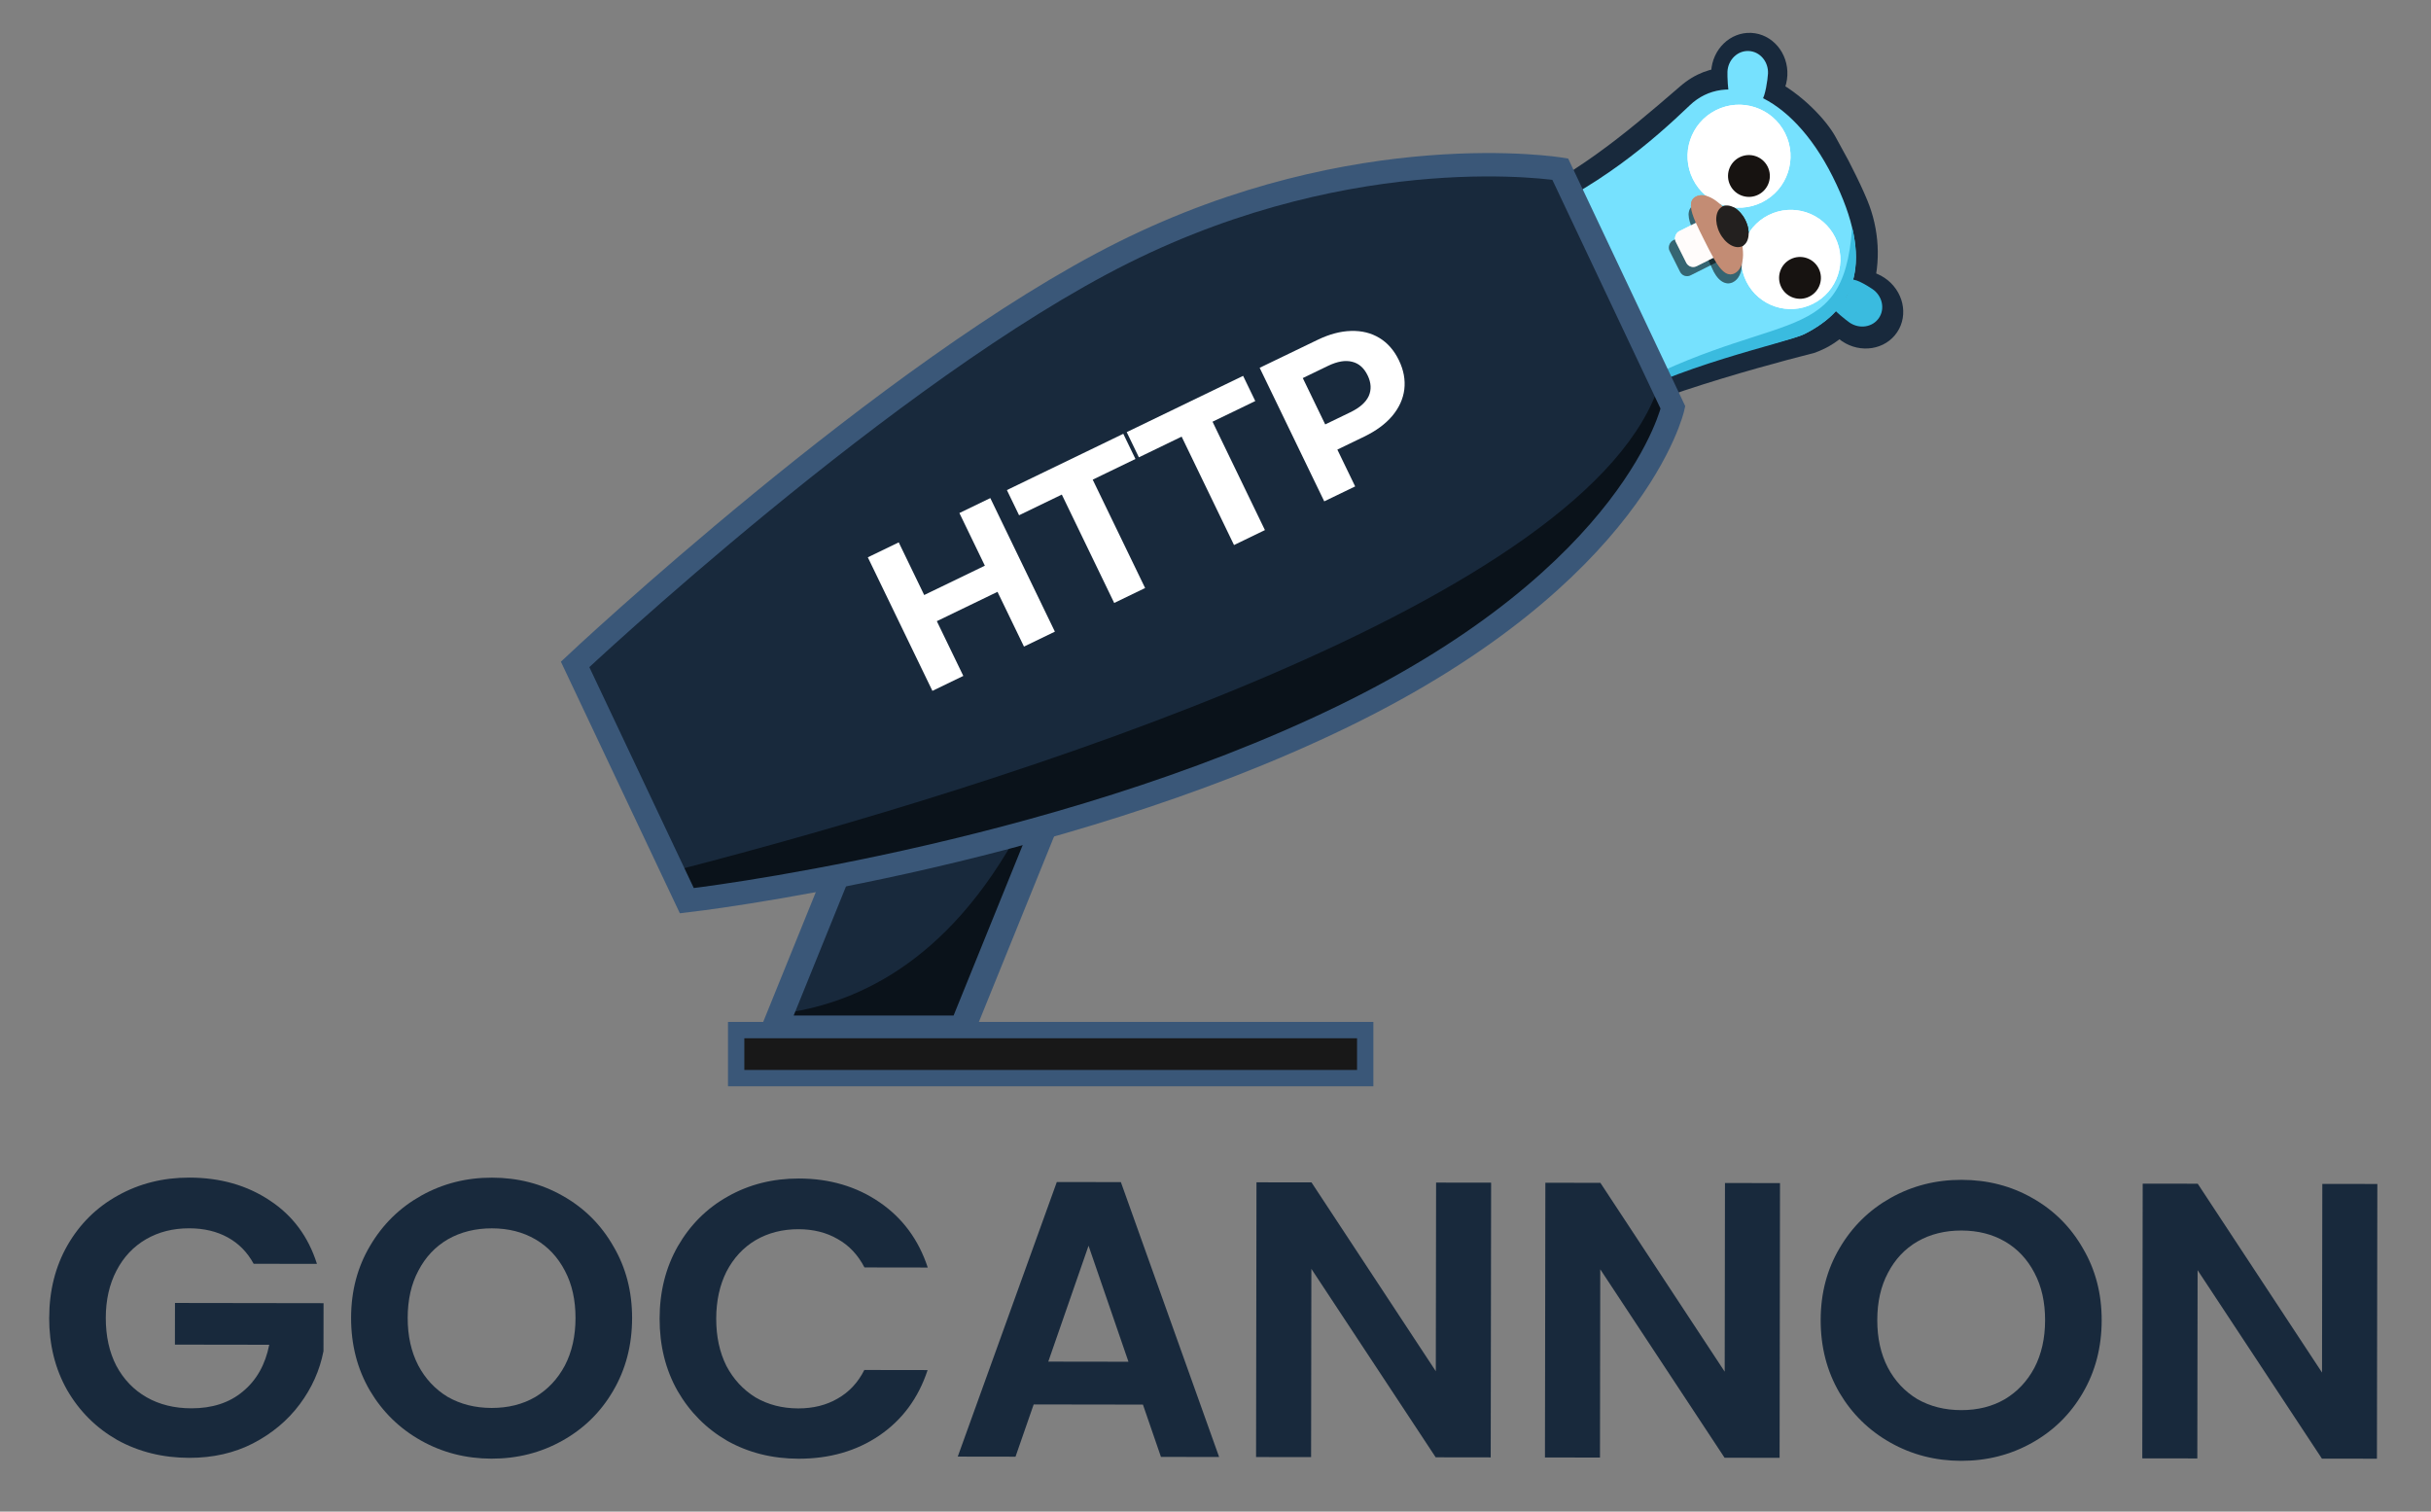 <?xml version="1.0" encoding="UTF-8"?>
<svg width="421.46" height="262.08" version="1.1" viewBox="0 0 111.51 69.341" xmlns="http://www.w3.org/2000/svg">
 <rect x="0" y="0" width="111.51" height="69.341" fill="#808080" stroke="none"/>
 <path d="m39.541 37.272h8.615l-4.015 9.905h-8.615z" fill="#18293c"/>
 <path d="m47.225 37.272c-0.132 0.211-0.263 0.431-0.392 0.674-3.413 6.398-7.798 8.138-11.033 8.556l-0.274 0.675h8.615l4.015-9.905z" fill="#0a121a"/>
 <path d="m39.541 37.272h8.615l-4.015 9.905h-8.615z" fill="none" stroke="#3a5778" stroke-width="1.185"/>
 <path d="m39.541 37.272h8.615l-4.015 9.905h-8.615z" fill="none" stroke-width="0"/>
 <g transform="matrix(.219 .437 -.437 .219 527.79 -223.01)" shape-rendering="auto">
  <g fill="#18293c">
   <path d="m16.092 1021.4c-1.106 0.01 0.203-0.04-3.316 0.09-3.519 0.13-12.626 3.616-10.776 10.908 1.85 7.292 3.002 12.296 2.883 20.608-0.12 8.312 22.691 8.729 22.113 1.967s3.005-22.575 3.005-22.575c0.787-5.916-4.667-10.491-10.59-10.908-1.106-0.078-2.212-0.099-3.318-0.09z" color="#000000" color-rendering="auto" image-rendering="auto" solid-color="#000000" style="isolation:auto;mix-blend-mode:normal"/>
   <ellipse transform="matrix(-.492 -.871 -.871 .492 0 0)" cx="-907.36" cy="479.9" rx="3.579" ry="3.821" color="#000000" color-rendering="auto" image-rendering="auto" solid-color="#000000" style="isolation:auto;mix-blend-mode:normal"/>
   <ellipse transform="rotate(-60.548)" cx="-891.58" cy="507.85" rx="3.579" ry="3.821" color="#000000" color-rendering="auto" image-rendering="auto" solid-color="#000000" style="isolation:auto;mix-blend-mode:normal"/>
  </g>
  <path d="m4.63 1024.5c0.46 0.26 1.818 1.201 1.981 1.648 0.183 0.503 0.159 1.066-0.115 1.551-0.347 0.614-1.005 0.949-1.696 0.936-0.34-0.01-1.72-0.637-2.043-0.819-0.978-0.552-1.351-1.742-0.834-2.658s1.729-1.211 2.706-0.659z" color="#000000" color-rendering="auto" fill="#76e1fe" image-rendering="auto" solid-color="#000000" style="isolation:auto;mix-blend-mode:normal"/>
  <rect x="14.406" y="1035.7" width="3.087" height="3.531" ry=".624" color="#000000" color-rendering="auto" fill-opacity=".329" image-rendering="auto" solid-color="#000000" style="isolation:auto;mix-blend-mode:normal"/>
  <g>
   <path d="m16 1023.4c-9 0-13.369 4.562-12 9s3.199 11.361 2.54 19.528 19.578 2.062 19.578 2.062c-1.674-7.819 1.882-19.589 1.882-21.589 0-5.285-3-9-12-9z" color="#000000" color-rendering="auto" fill="#76e1fe" image-rendering="auto" solid-color="#000000" style="isolation:auto;mix-blend-mode:normal"/>
   <path d="m27.082 1024.8c-0.46 0.26-1.879 1.12-1.638 1.53 0.244 0.414 0.876 0.463 1.15 0.949 0.347 0.614 0.296 0.863 0.318 1.657 0.34-0.01 1.72-0.637 2.043-0.819 0.978-0.552 1.351-1.742 0.834-2.658-0.517-0.916-1.729-1.211-2.706-0.659z" color="#000000" color-rendering="auto" fill="#3abbdf" image-rendering="auto" solid-color="#000000" style="isolation:auto;mix-blend-mode:normal"/>
   <circle cx="21.176" cy="1030.4" r="4.654" color="#000000" color-rendering="auto" fill="#fff" image-rendering="auto" solid-color="#000000" style="isolation:auto;mix-blend-mode:normal"/>
   <circle cx="10.339" cy="1030.4" r="4.832" color="#000000" color-rendering="auto" fill="#fff" image-rendering="auto" solid-color="#000000" style="isolation:auto;mix-blend-mode:normal"/>
  </g>
  <rect x="14.627" y="1036.1" width="3.667" height="4.106" ry=".726" color="#000000" color-rendering="auto" fill-opacity=".329" image-rendering="auto" solid-color="#000000" style="isolation:auto;mix-blend-mode:normal"/>
  <path d="m20.654 1036.2c0 0.838-0.871 1.268-2.145 1.166-1.484-0.085-2.685-0.01-3.887 0-1.244-0.033-2.079-0.338-2.079-1.162 0-1.212 1.816-2.194 4.055-2.194 2.24 0 4.055 0.982 4.055 2.194z" color="#000000" color-rendering="auto" fill-opacity=".329" image-rendering="auto" solid-color="#000000" style="isolation:auto;mix-blend-mode:normal"/>
  <g>
   <rect x="14.116" y="1035.2" width="3.667" height="4.106" ry=".726" color="#000000" color-rendering="auto" fill="#fffcfb" image-rendering="auto" solid-color="#000000" style="isolation:auto;mix-blend-mode:normal"/>
   <path d="m19.977 1035.7c0 0.569-0.434 0.855-1.138 1-0.292 0.06-0.63 0.096-1.004 0.117-0.564 0.032-1.208 0.031-1.891 0.031-0.673 0-1.307 0-1.865-0.029-0.306-0.017-0.589-0.043-0.843-0.084-0.814-0.132-1.325-0.417-1.325-1.034 0-1.16 1.806-2.101 4.033-2.101 2.227 0 4.033 0.941 4.033 2.101z" color="#000000" color-rendering="auto" fill="#c38c74" image-rendering="auto" solid-color="#000000" style="isolation:auto;mix-blend-mode:normal"/>
   <ellipse cx="15.944" cy="1033.9" rx="2.08" ry="1.344" color="#000000" color-rendering="auto" fill="#23201f" image-rendering="auto" solid-color="#000000" style="isolation:auto;mix-blend-mode:normal"/>
   <circle cx="12.414" cy="1030.4" r="1.963" color="#000000" color-rendering="auto" fill="#171311" image-rendering="auto" solid-color="#000000" style="isolation:auto;mix-blend-mode:normal"/>
   <circle cx="23.11" cy="1030.4" r="1.963" color="#000000" color-rendering="auto" fill="#171311" image-rendering="auto" solid-color="#000000" style="isolation:auto;mix-blend-mode:normal"/>
  </g>
 </g>
 <g transform="matrix(.219 .437 -.437 .219 527.79 -223.01)" shape-rendering="auto">
  <rect x="14.406" y="1035.7" width="3.087" height="3.531" ry=".624" color="#000000" color-rendering="auto" fill-opacity=".329" image-rendering="auto" solid-color="#000000" style="isolation:auto;mix-blend-mode:normal"/>
  <g>
   <path d="m21.057 1023.9c10.313 6.09 3 9.893 4.176 28.318l0.63 0.075c-0.69-7.556 2.152-18.047 2.152-19.908 3e-6 -4.134-1.851-7.299-6.959-8.485z" color="#000000" color-rendering="auto" fill="#3abbdf" image-rendering="auto" solid-color="#000000" style="isolation:auto;mix-blend-mode:normal"/>
   <circle cx="21.176" cy="1030.4" r="4.654" color="#000000" color-rendering="auto" fill="#fff" image-rendering="auto" solid-color="#000000" style="isolation:auto;mix-blend-mode:normal"/>
   <circle cx="10.339" cy="1030.4" r="4.832" color="#000000" color-rendering="auto" fill="#fff" image-rendering="auto" solid-color="#000000" style="isolation:auto;mix-blend-mode:normal"/>
  </g>
  <rect x="14.627" y="1036.1" width="3.667" height="4.106" ry=".726" color="#000000" color-rendering="auto" fill-opacity=".329" image-rendering="auto" solid-color="#000000" style="isolation:auto;mix-blend-mode:normal"/>
  <path d="m20.654 1036.2c0 0.838-0.871 1.268-2.145 1.166-1.484-0.085-2.685-0.01-3.887 0-1.244-0.033-2.079-0.338-2.079-1.162 0-1.212 1.816-2.194 4.055-2.194 2.24 0 4.055 0.982 4.055 2.194z" color="#000000" color-rendering="auto" fill-opacity=".329" image-rendering="auto" solid-color="#000000" style="isolation:auto;mix-blend-mode:normal"/>
  <g>
   <rect x="14.116" y="1035.2" width="3.667" height="4.106" ry=".726" color="#000000" color-rendering="auto" fill="#fffcfb" image-rendering="auto" solid-color="#000000" style="isolation:auto;mix-blend-mode:normal"/>
   <path d="m19.977 1035.7c0 0.569-0.434 0.855-1.138 1-0.292 0.06-0.63 0.096-1.004 0.117-0.564 0.032-1.208 0.031-1.891 0.031-0.673 0-1.307 0-1.865-0.029-0.306-0.017-0.589-0.043-0.843-0.084-0.814-0.132-1.325-0.417-1.325-1.034 0-1.16 1.806-2.101 4.033-2.101 2.227 0 4.033 0.941 4.033 2.101z" color="#000000" color-rendering="auto" fill="#c38c74" image-rendering="auto" solid-color="#000000" style="isolation:auto;mix-blend-mode:normal"/>
   <ellipse cx="15.944" cy="1033.9" rx="2.08" ry="1.344" color="#000000" color-rendering="auto" fill="#23201f" image-rendering="auto" solid-color="#000000" style="isolation:auto;mix-blend-mode:normal"/>
   <circle cx="12.414" cy="1030.4" r="1.963" color="#000000" color-rendering="auto" fill="#171311" image-rendering="auto" solid-color="#000000" style="isolation:auto;mix-blend-mode:normal"/>
   <circle cx="23.11" cy="1030.4" r="1.963" color="#000000" color-rendering="auto" fill="#171311" image-rendering="auto" solid-color="#000000" style="isolation:auto;mix-blend-mode:normal"/>
  </g>
 </g>
 <path d="m26.38 30.477s14.422-13.544 25.152-18.894c10.73-5.35 20.036-3.825 20.036-3.825l5.17 10.935s-1.679 7.629-15.143 14.175c-13.464 6.545-30.09 8.449-30.09 8.449z" fill="#18293c"/>
 <path d="m76.16 17.472c-3.003 10.073-29.978 18.528-45.108 22.44l0.452 1.405s16.627-1.902 30.09-8.449c13.464-6.545 15.143-14.175 15.143-14.175z" fill="#0a121a"/>
 <g transform="rotate(.085 385.44 -357.52)" fill="#18293c" stroke-width=".451" aria-label="GOCANNON">
  <path d="m2.878 61.014q0-1.857 0.829-3.317 0.847-1.478 2.308-2.29 1.478-0.829 3.281-0.829 2.127 0 3.696 1.046 1.569 1.028 2.163 2.903h-2.903q-0.433-0.793-1.19-1.208t-1.767-0.415q-1.118 0-1.983 0.505t-1.352 1.442q-0.487 0.938-0.487 2.163 0 1.262 0.487 2.2 0.505 0.938 1.388 1.442t2.055 0.505q1.442 0 2.362-0.775 0.938-0.775 1.208-2.146h-4.327v-1.911h6.815v2.2q-0.252 1.316-1.082 2.434-0.829 1.118-2.146 1.803-1.298 0.667-2.921 0.667-1.821 0-3.299-0.811-1.46-0.829-2.308-2.29-0.829-1.46-0.829-3.317z"/>
  <path d="m23.179 67.45q-1.767 0-3.245-0.829t-2.344-2.29q-0.865-1.478-0.865-3.335 0-1.839 0.865-3.299 0.865-1.478 2.344-2.308t3.245-0.829q1.785 0 3.245 0.829 1.478 0.829 2.326 2.308 0.865 1.46 0.865 3.299 0 1.857-0.865 3.335-0.847 1.46-2.326 2.29t-3.245 0.829zm0-2.326q1.136 0 2.001-0.505 0.865-0.523 1.352-1.442 0.487-0.938 0.487-2.182t-0.487-2.163q-0.487-0.938-1.352-1.442-0.865-0.505-2.001-0.505t-2.019 0.505q-0.865 0.505-1.352 1.442-0.487 0.919-0.487 2.163t0.487 2.182q0.487 0.919 1.352 1.442 0.883 0.505 2.019 0.505z"/>
  <path d="m30.877 61.014q0-1.857 0.829-3.317 0.847-1.478 2.29-2.29 1.46-0.829 3.263-0.829 2.109 0 3.696 1.082t2.218 2.993h-2.903q-0.451-0.865-1.226-1.298-0.775-0.451-1.803-0.451-1.1 0-1.965 0.505-0.847 0.505-1.334 1.442-0.469 0.938-0.469 2.163t0.469 2.163q0.487 0.919 1.334 1.442 0.865 0.505 1.965 0.505 1.028 0 1.803-0.451 0.793-0.451 1.226-1.316h2.903q-0.631 1.929-2.218 3.011-1.569 1.064-3.696 1.064-1.803 0-3.263-0.811-1.442-0.829-2.29-2.29-0.829-1.46-0.829-3.317z"/>
  <path d="m53.053 64.926h-5.012l-0.829 2.398h-2.65l4.525-12.602h2.939l4.525 12.602h-2.668zm-0.667-1.965-1.839-5.319-1.839 5.319z"/>
  <path d="m69.009 67.324h-2.524l-5.715-8.636v8.636h-2.524v-12.602h2.524l5.715 8.654v-8.654h2.524z"/>
  <path d="m82.26 67.324h-2.524l-5.715-8.636v8.636h-2.524v-12.602h2.524l5.715 8.654v-8.654h2.524z"/>
  <path d="m90.589 67.45q-1.767 0-3.245-0.829t-2.344-2.29q-0.865-1.478-0.865-3.335 0-1.839 0.865-3.299 0.865-1.478 2.344-2.308t3.245-0.829q1.785 0 3.245 0.829 1.478 0.829 2.326 2.308 0.865 1.46 0.865 3.299 0 1.857-0.865 3.335-0.847 1.46-2.326 2.29-1.478 0.829-3.245 0.829zm0-2.326q1.136 0 2.001-0.505 0.865-0.523 1.352-1.442 0.487-0.938 0.487-2.182t-0.487-2.163q-0.487-0.938-1.352-1.442t-2.001-0.505-2.019 0.505q-0.865 0.505-1.352 1.442-0.487 0.919-0.487 2.163t0.487 2.182q0.487 0.919 1.352 1.442 0.883 0.505 2.019 0.505z"/>
  <path d="m109.66 67.324h-2.524l-5.715-8.636v8.636h-2.524v-12.602h2.524l5.715 8.654v-8.654h2.524z"/>
 </g>
 <rect x="33.768" y="47.253" width="28.854" height="2.203" fill="#181818" stroke="#3a5778" stroke-width=".749"/>
 <g transform="rotate(-25.805 -1.512 .869)" fill="#fff" stroke-width=".243" aria-label="HTTP">
  <path d="m31.177 41.089v6.805h-1.575v-2.79h-3.091v2.79h-1.575v-6.805h1.575v2.683h3.091v-2.683z"/>
  <path d="m34.2 42.372h-2.178v-1.283h5.93v1.283h-2.178v5.522h-1.575z"/>
  <path d="m40.305 42.372h-2.178v-1.283h5.93v1.283h-2.178v5.522h-1.575z"/>
  <path d="m47.848 41.089q0.904 0 1.565 0.301 0.671 0.301 1.03 0.855 0.36 0.554 0.36 1.312 0 0.749-0.36 1.312-0.36 0.554-1.03 0.855-0.661 0.292-1.565 0.292h-1.371v1.876h-1.575v-6.805zm-0.087 3.645q0.71 0 1.079-0.301 0.369-0.311 0.369-0.875 0-0.574-0.369-0.875-0.369-0.311-1.079-0.311h-1.283v2.362z"/>
 </g>
 <path d="m26.38 30.477s14.422-13.544 25.152-18.894c10.73-5.35 20.036-3.825 20.036-3.825l5.17 10.935s-1.679 7.629-15.143 14.175c-13.464 6.545-30.09 8.449-30.09 8.449z" fill="none" stroke="#3a5778" stroke-width="1.073" style="paint-order:markers fill stroke"/>
</svg>
